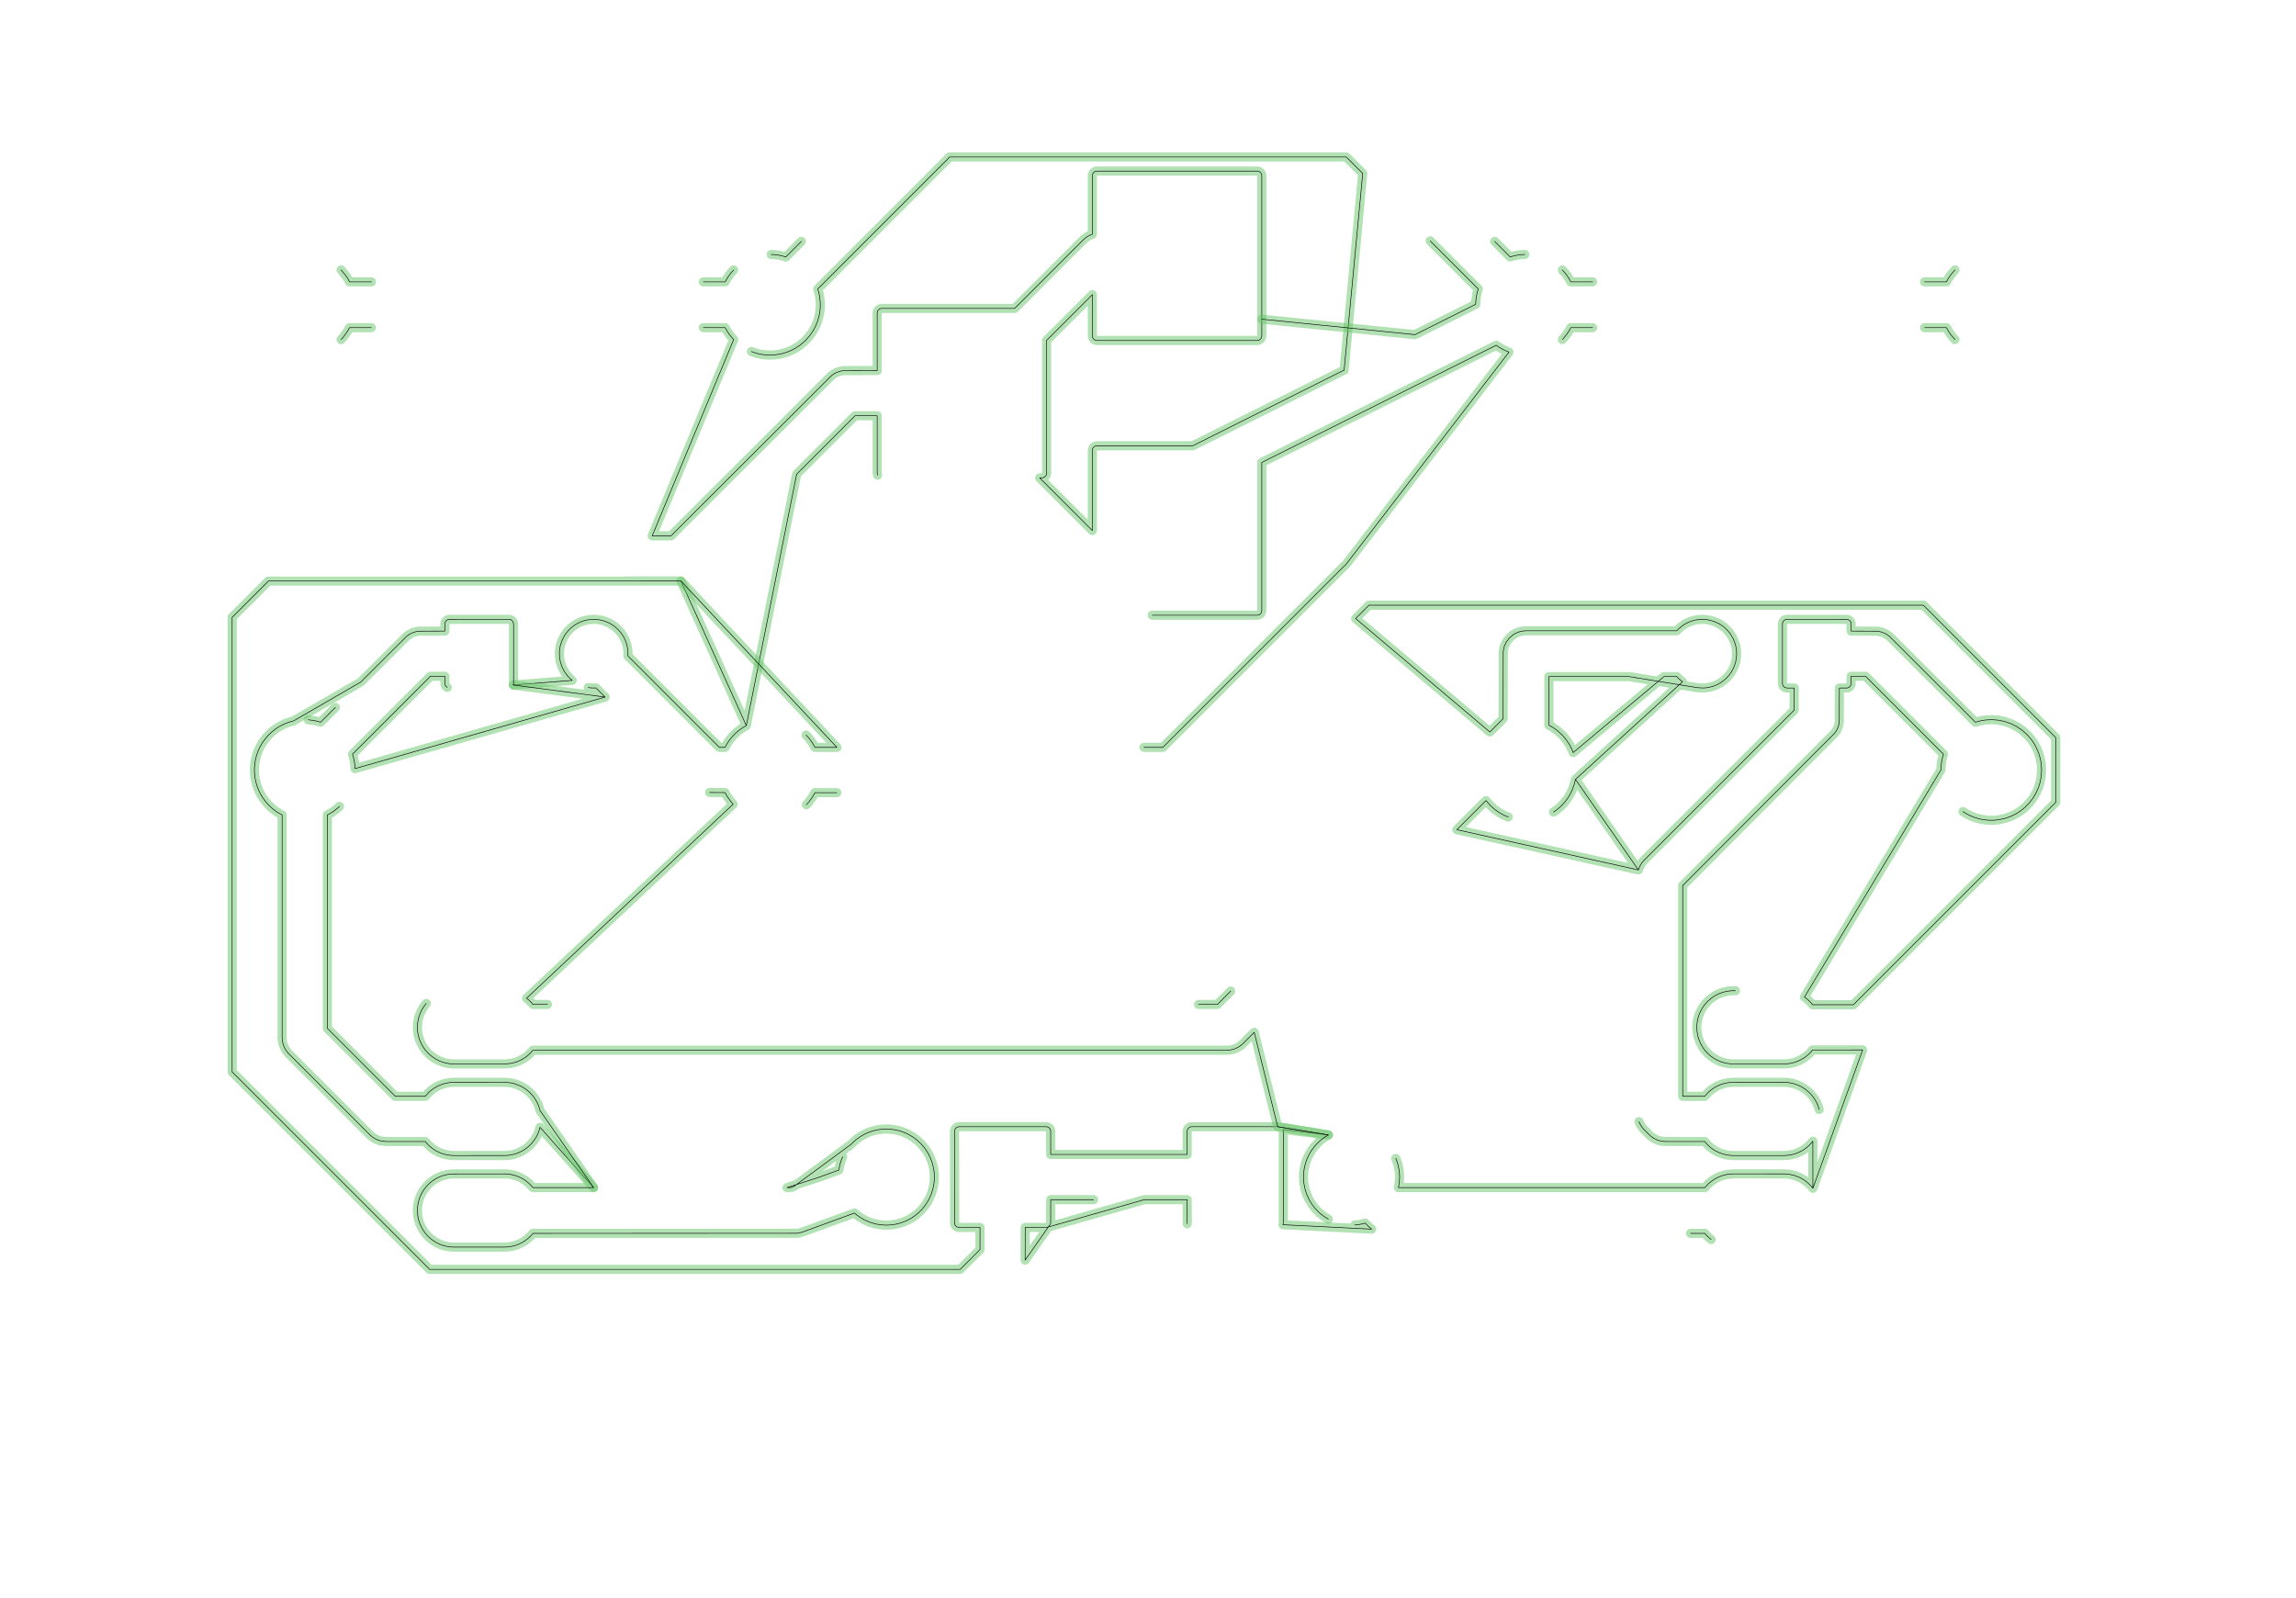 <?xml version="1.0" standalone="no"?>
<!DOCTYPE svg PUBLIC "-//W3C//DTD SVG 1.1//EN"
"http://www.w3.org/Graphics/SVG/1.1/DTD/svg11.dtd">
<!-- original:
<svg width="189.506" height="131.906" viewBox="0 0 3948.03 2748.03" version="1.1"
-->
<svg width="1895.06" height="1319.06" viewBox="0 0 3948.03 2748.03" version="1.1"
xmlns="http://www.w3.org/2000/svg"
xmlns:xlink="http://www.w3.org/1999/xlink">
<polyline points="586.494,583.88 590.492,579.448 597.088,570.406 601.078,563.39 638.574,563.39" style="stroke:rgb(103,198,105);stroke-width:15.748;fill:none;stroke-opacity:0.5;stroke-linecap:round;stroke-linejoin:round;;fill:none"/>
<polyline points="586.494,583.88 590.492,579.448 597.088,570.406 601.078,563.39 638.574,563.39" style="stroke:rgb(0,0,0);stroke-width:1px;fill:none;stroke-opacity:1;stroke-linecap:round;stroke-linejoin:round;;fill:none"/>
<polyline points="586.494,464.142 593.614,472.538 597.548,478.328 601.078,484.64 638.6,484.64" style="stroke:rgb(103,198,105);stroke-width:15.748;fill:none;stroke-opacity:0.5;stroke-linecap:round;stroke-linejoin:round;;fill:none"/>
<polyline points="586.494,464.142 593.614,472.538 597.548,478.328 601.078,484.64 638.6,484.64" style="stroke:rgb(0,0,0);stroke-width:1px;fill:none;stroke-opacity:1;stroke-linecap:round;stroke-linejoin:round;;fill:none"/>
<polyline points="1209.52,484.64 1247.01,484.64 1248.57,481.566 1252.79,474.818 1257.63,468.454 1261.48,464.252" style="stroke:rgb(103,198,105);stroke-width:15.748;fill:none;stroke-opacity:0.5;stroke-linecap:round;stroke-linejoin:round;;fill:none"/>
<polyline points="1209.52,484.64 1247.01,484.64 1248.57,481.566 1252.79,474.818 1257.63,468.454 1261.48,464.252" style="stroke:rgb(0,0,0);stroke-width:1px;fill:none;stroke-opacity:1;stroke-linecap:round;stroke-linejoin:round;;fill:none"/>
<polyline points="1326.17,437.54 1331.89,437.808 1339.81,438.904 1347.56,440.712 1351.15,441.904 1377.93,415.124" style="stroke:rgb(103,198,105);stroke-width:15.748;fill:none;stroke-opacity:0.5;stroke-linecap:round;stroke-linejoin:round;;fill:none"/>
<polyline points="1326.17,437.54 1331.89,437.808 1339.81,438.904 1347.56,440.712 1351.15,441.904 1377.93,415.124" style="stroke:rgb(0,0,0);stroke-width:1px;fill:none;stroke-opacity:1;stroke-linecap:round;stroke-linejoin:round;;fill:none"/>
<polyline points="1209.46,563.39 1246.95,563.39 1250.93,570.412 1254.44,575.526 1261.55,583.892 1121.47,921.438 1153.81,921.438 1430.16,645.494 1434.44,642.568 1439.92,639.886 1445.75,638.094 1450.55,637.334 1508.34,637.152 1508.34,538.216 1508.73,535.782 1509.4,534.278 1510.36,532.946 1512.28,531.396 1513.78,530.726 1516.22,530.34 1744.71,530.34 1863.31,411.76 1868.72,407.448 1872.93,405.016 1878.34,402.836 1878.34,302.016 1878.73,299.582 1879.4,298.078 1880.36,296.746 1882.28,295.196 1883.78,294.526 1886.22,294.14 2161.82,294.14 2164.25,294.526 2165.75,295.196 2167.66,296.746 2168.63,298.078 2169.3,299.582 2169.69,302.016 2169.69,577.616 2169.01,580.818 2168.19,582.244 2166.44,583.986 2164.25,585.104 2161.82,585.49 1886.22,585.49 1883.78,585.104 1881.59,583.986 1879.84,582.244 1878.73,580.048 1878.38,578.438 1878.34,506.666 1799.69,585.318 1799.69,813.816 1799.3,816.248 1798.63,817.752 1796.44,820.186 1793.45,821.516 1787.68,821.69 1878.34,912.358 1878.34,774.416 1878.73,771.982 1879.4,770.478 1880.95,768.564 1882.28,767.596 1883.78,766.926 1886.22,766.54 2050.92,766.54 2311.27,636.364 2343.23,298.202 2314.91,269.888 1633.12,269.888 1406.12,496.888 1407.46,500.974 1409.36,509.562 1410.49,520.016 1410.45,528.774 1409.76,535.938 1408.5,542.904 1406.21,551.192 1403.38,558.588 1400.23,565.062 1396.62,571.154 1392.04,577.558 1386.36,584.07 1381.16,589.044 1374.98,593.992 1367.75,598.722 1360.78,602.39 1354.25,605.13 1346.71,607.554 1339.69,609.15 1331.17,610.288 1324.13,610.584 1317.1,610.306 1310.75,609.56 1304.66,608.392 1297.9,606.552 1292.2,604.52" style="stroke:rgb(103,198,105);stroke-width:15.748;fill:none;stroke-opacity:0.5;stroke-linecap:round;stroke-linejoin:round;;fill:none"/>
<polyline points="1209.46,563.39 1246.95,563.39 1250.93,570.412 1254.44,575.526 1261.55,583.892 1121.47,921.438 1153.81,921.438 1430.16,645.494 1434.44,642.568 1439.92,639.886 1445.75,638.094 1450.55,637.334 1508.34,637.152 1508.34,538.216 1508.73,535.782 1509.4,534.278 1510.36,532.946 1512.28,531.396 1513.78,530.726 1516.22,530.34 1744.71,530.34 1863.31,411.76 1868.72,407.448 1872.93,405.016 1878.34,402.836 1878.34,302.016 1878.73,299.582 1879.4,298.078 1880.36,296.746 1882.28,295.196 1883.78,294.526 1886.22,294.14 2161.82,294.14 2164.25,294.526 2165.75,295.196 2167.66,296.746 2168.63,298.078 2169.3,299.582 2169.69,302.016 2169.69,577.616 2169.01,580.818 2168.19,582.244 2166.44,583.986 2164.25,585.104 2161.82,585.49 1886.22,585.49 1883.78,585.104 1881.59,583.986 1879.84,582.244 1878.73,580.048 1878.38,578.438 1878.34,506.666 1799.69,585.318 1799.69,813.816 1799.3,816.248 1798.63,817.752 1796.44,820.186 1793.45,821.516 1787.68,821.69 1878.34,912.358 1878.34,774.416 1878.73,771.982 1879.4,770.478 1880.95,768.564 1882.28,767.596 1883.78,766.926 1886.22,766.54 2050.92,766.54 2311.27,636.364 2343.23,298.202 2314.91,269.888 1633.12,269.888 1406.12,496.888 1407.46,500.974 1409.36,509.562 1410.49,520.016 1410.45,528.774 1409.76,535.938 1408.5,542.904 1406.21,551.192 1403.38,558.588 1400.23,565.062 1396.62,571.154 1392.04,577.558 1386.36,584.07 1381.16,589.044 1374.98,593.992 1367.75,598.722 1360.78,602.39 1354.25,605.13 1346.71,607.554 1339.69,609.15 1331.17,610.288 1324.13,610.584 1317.1,610.306 1310.75,609.56 1304.66,608.392 1297.9,606.552 1292.2,604.52" style="stroke:rgb(0,0,0);stroke-width:1px;fill:none;stroke-opacity:1;stroke-linecap:round;stroke-linejoin:round;;fill:none"/>
<polyline points="1509,816.972 1508.34,813.816 1508.34,714.89 1470.32,714.89 1369.89,815.32 1283.28,1247.64 1170.92,999.132 1283.28,1247.64 1277.42,1251.06 1270.94,1255.62 1265.45,1260.27 1260.43,1265.27 1255.45,1271.17 1251.3,1277.05 1246.72,1285.14 1236.97,1285.14 1079.68,1127.85 1079.91,1123.52 1079.5,1117.12 1077.92,1108.83 1075.64,1101.99 1072.43,1095.26 1067.91,1088.35 1062.43,1082.09 1056.13,1076.66 1051.48,1073.52 1046.55,1070.85 1039.81,1068.09 1034.42,1066.55 1028.11,1065.41 1022.52,1064.99 1016.91,1065.1 1009.63,1066.05 1003.35,1067.63 998.082,1069.54 993.012,1071.95 987.534,1075.28 982.398,1079.22 978.318,1083.07 974.132,1087.93 970.408,1093.37 966.244,1101.62 963.408,1110.48 961.938,1120.47 962.106,1129.71 963.418,1137.61 966.244,1146.41 970.73,1155.22 977.144,1163.69 983.81,1169.91 882.588,1177.88" style="stroke:rgb(103,198,105);stroke-width:15.748;fill:none;stroke-opacity:0.5;stroke-linecap:round;stroke-linejoin:round;;fill:none"/>
<polyline points="1509,816.972 1508.34,813.816 1508.34,714.89 1470.32,714.89 1369.89,815.32 1283.28,1247.64 1170.92,999.132 1283.28,1247.64 1277.42,1251.06 1270.94,1255.62 1265.45,1260.27 1260.43,1265.27 1255.45,1271.17 1251.3,1277.05 1246.72,1285.14 1236.97,1285.14 1079.68,1127.85 1079.91,1123.52 1079.5,1117.12 1077.92,1108.83 1075.64,1101.99 1072.43,1095.26 1067.91,1088.35 1062.43,1082.09 1056.13,1076.66 1051.48,1073.52 1046.55,1070.85 1039.81,1068.09 1034.42,1066.55 1028.11,1065.41 1022.52,1064.99 1016.91,1065.1 1009.63,1066.05 1003.35,1067.63 998.082,1069.54 993.012,1071.95 987.534,1075.28 982.398,1079.22 978.318,1083.07 974.132,1087.93 970.408,1093.37 966.244,1101.62 963.408,1110.48 961.938,1120.47 962.106,1129.71 963.418,1137.61 966.244,1146.41 970.73,1155.22 977.144,1163.69 983.81,1169.91 882.588,1177.88" style="stroke:rgb(0,0,0);stroke-width:1px;fill:none;stroke-opacity:1;stroke-linecap:round;stroke-linejoin:round;;fill:none"/>
<polyline points="769.078,1182.11 766.464,1179.82 765.132,1176.83 764.96,1162.89 740.118,1162.89 606.136,1296.87 607.208,1300.09 609.206,1308.66 610.26,1316.58 610.476,1321.63 1040.51,1198.63 1024.74,1182.86 1021.53,1183.05 1015.12,1182.78 1011.49,1182.22 1015.12,1182.78 1021.53,1183.05 1024.74,1182.86 1040.51,1198.63 882.588,1177.88 883.07,1175.2 883.07,1072.83 882.39,1069.63 881.048,1067.57 878.398,1065.64 875.196,1064.96 772.01,1065 769.632,1065.64 767.566,1066.98 766.014,1068.9 765.346,1070.4 764.96,1072.83 764.96,1085.17 720.092,1085.34 715.444,1086.11 709.718,1087.89 704.056,1090.68 698.942,1094.35 620.364,1172.8 504.632,1239.66 497.144,1241.73 489.7,1244.54 481.148,1248.81 474.39,1253.09 468.086,1257.94 461.144,1264.51 455.452,1271.17 450.91,1277.65 446.964,1284.56 443.37,1292.55 440.822,1300.09 438.824,1308.66 437.706,1317.34 437.46,1325.3 438.03,1334.03 439.316,1341.89 441.326,1349.63 444.322,1357.82 447.782,1365.03 451.868,1371.85 457.556,1379.49 462.394,1384.82 468.208,1390.19 475.81,1395.92 481.95,1399.67 485.14,1401.27 485.14,1784.44 485.578,1790.12 486.756,1795.53 489.68,1802.63 492.948,1807.77 496.528,1811.93 636.682,1952.07 641.166,1955.75 645.5,1958.41 650.244,1960.51 654.908,1961.89 663.59,1962.89 731.244,1962.89 733.206,1965.37 738.208,1970.49 743.734,1975 749.346,1978.63 754.932,1981.48 761.166,1983.89 767.59,1985.62 774.638,1986.7 780.712,1987.01 869.978,1986.94 875.586,1986.46 880.44,1985.62 885.888,1984.2 890.744,1982.48 895.842,1980.17 900.336,1977.66 904.968,1974.51 908.968,1971.27 912.668,1967.73 916.368,1963.53 919.702,1958.99 922.386,1954.6 924.686,1950.03 926.768,1944.83 928.63,1938.41 1020.7,2042.12" style="stroke:rgb(103,198,105);stroke-width:15.748;fill:none;stroke-opacity:0.5;stroke-linecap:round;stroke-linejoin:round;;fill:none"/>
<polyline points="769.078,1182.11 766.464,1179.82 765.132,1176.83 764.96,1162.89 740.118,1162.89 606.136,1296.87 607.208,1300.09 609.206,1308.66 610.26,1316.58 610.476,1321.63 1040.51,1198.63 1024.74,1182.86 1021.53,1183.05 1015.12,1182.78 1011.49,1182.22 1015.12,1182.78 1021.53,1183.05 1024.74,1182.86 1040.51,1198.63 882.588,1177.88 883.07,1175.2 883.07,1072.83 882.39,1069.63 881.048,1067.57 878.398,1065.64 875.196,1064.96 772.01,1065 769.632,1065.64 767.566,1066.98 766.014,1068.9 765.346,1070.4 764.96,1072.83 764.96,1085.17 720.092,1085.34 715.444,1086.11 709.718,1087.89 704.056,1090.68 698.942,1094.35 620.364,1172.8 504.632,1239.66 497.144,1241.73 489.7,1244.54 481.148,1248.81 474.39,1253.09 468.086,1257.94 461.144,1264.51 455.452,1271.17 450.91,1277.65 446.964,1284.56 443.37,1292.55 440.822,1300.09 438.824,1308.66 437.706,1317.34 437.46,1325.3 438.03,1334.03 439.316,1341.89 441.326,1349.63 444.322,1357.82 447.782,1365.03 451.868,1371.85 457.556,1379.49 462.394,1384.82 468.208,1390.19 475.81,1395.92 481.95,1399.67 485.14,1401.27 485.14,1784.44 485.578,1790.12 486.756,1795.53 489.68,1802.63 492.948,1807.77 496.528,1811.93 636.682,1952.07 641.166,1955.75 645.5,1958.41 650.244,1960.51 654.908,1961.89 663.59,1962.89 731.244,1962.89 733.206,1965.37 738.208,1970.49 743.734,1975 749.346,1978.63 754.932,1981.48 761.166,1983.89 767.59,1985.62 774.638,1986.7 780.712,1987.01 869.978,1986.94 875.586,1986.46 880.44,1985.62 885.888,1984.2 890.744,1982.48 895.842,1980.17 900.336,1977.66 904.968,1974.51 908.968,1971.27 912.668,1967.73 916.368,1963.53 919.702,1958.99 922.386,1954.6 924.686,1950.03 926.768,1944.83 928.63,1938.41 1020.7,2042.12" style="stroke:rgb(0,0,0);stroke-width:1px;fill:none;stroke-opacity:1;stroke-linecap:round;stroke-linejoin:round;;fill:none"/>
<polyline points="941.27,1727.16 916.374,1727.16 914.146,1724.41 909.726,1719.97 905.456,1716.51 1260.69,1382.77 1256.98,1378.77 1250.47,1369.66 1246.68,1362.86 1220.17,1362.73" style="stroke:rgb(103,198,105);stroke-width:15.748;fill:none;stroke-opacity:0.5;stroke-linecap:round;stroke-linejoin:round;;fill:none"/>
<polyline points="941.27,1727.16 916.374,1727.16 914.146,1724.41 909.726,1719.97 905.456,1716.51 1260.69,1382.77 1256.98,1378.77 1250.47,1369.66 1246.68,1362.86 1220.17,1362.73" style="stroke:rgb(0,0,0);stroke-width:1px;fill:none;stroke-opacity:1;stroke-linecap:round;stroke-linejoin:round;;fill:none"/>
<polyline points="1386.64,1383.72 1390.49,1379.45 1397.09,1370.41 1401.28,1363.02 1438.99,1363.01" style="stroke:rgb(103,198,105);stroke-width:15.748;fill:none;stroke-opacity:0.5;stroke-linecap:round;stroke-linejoin:round;;fill:none"/>
<polyline points="1386.64,1383.72 1390.49,1379.45 1397.09,1370.41 1401.28,1363.02 1438.99,1363.01" style="stroke:rgb(0,0,0);stroke-width:1px;fill:none;stroke-opacity:1;stroke-linecap:round;stroke-linejoin:round;;fill:none"/>
<polyline points="1386.12,1263.98 1391.05,1269.26 1397.56,1278.37 1401.34,1285.14 1439.12,1285.14 1170.92,999.132 461.54,999.188 399.188,1061.54 399.188,1843.16 738.77,2182.74 1651.05,2182.74 1685.14,2148.65 1685.14,2110.63 1648.39,2110.59 1646.01,2109.95 1643.94,2108.61 1642.39,2106.69 1641.51,2104.39 1641.34,1945.27 1642.02,1942.07 1643.36,1940.01 1646.01,1938.08 1649.21,1937.4 1798.82,1937.4 1801.25,1937.79 1803.45,1938.9 1804.67,1940.01 1806.01,1942.07 1806.65,1944.45 1806.69,1985.14 2041.34,1985.14 2041.38,1944.45 2042.02,1942.07 2043.36,1940.01 2046.01,1938.08 2048.39,1937.44 2197.05,1937.4 2284.21,1951.61 2206.02,1942.09 2206.69,1945.27 2206.69,2102.76 2206.02,2105.95 2358.67,2113.55 2354.22,2109.9 2347.48,2103.16 2342.63,2104.56 2333.97,2106.08 2329.65,2106.38" style="stroke:rgb(103,198,105);stroke-width:15.748;fill:none;stroke-opacity:0.5;stroke-linecap:round;stroke-linejoin:round;;fill:none"/>
<polyline points="1386.12,1263.98 1391.05,1269.26 1397.56,1278.37 1401.34,1285.14 1439.12,1285.14 1170.92,999.132 461.54,999.188 399.188,1061.54 399.188,1843.16 738.77,2182.74 1651.05,2182.74 1685.14,2148.65 1685.14,2110.63 1648.39,2110.59 1646.01,2109.95 1643.94,2108.61 1642.39,2106.69 1641.51,2104.39 1641.34,1945.27 1642.02,1942.07 1643.36,1940.01 1646.01,1938.08 1649.21,1937.4 1798.82,1937.4 1801.25,1937.79 1803.45,1938.9 1804.67,1940.01 1806.01,1942.07 1806.65,1944.45 1806.69,1985.14 2041.34,1985.14 2041.38,1944.45 2042.02,1942.07 2043.36,1940.01 2046.01,1938.08 2048.39,1937.44 2197.05,1937.4 2284.21,1951.61 2206.02,1942.09 2206.69,1945.27 2206.69,2102.76 2206.02,2105.95 2358.67,2113.55 2354.22,2109.9 2347.48,2103.16 2342.63,2104.56 2333.97,2106.08 2329.65,2106.38" style="stroke:rgb(0,0,0);stroke-width:1px;fill:none;stroke-opacity:1;stroke-linecap:round;stroke-linejoin:round;;fill:none"/>
<polyline points="2284.18,2096.44 2276.85,2091.9 2269.2,2085.89 2262.31,2079.03 2256.28,2071.4 2250.79,2062.37 2246.44,2052.59 2243.62,2043.28 2241.92,2033.66 2241.35,2023.19 2241.81,2015.25 2242.89,2008.12 2245.01,1999.67 2247.72,1992.18 2251.13,1984.99 2254.81,1978.8 2259.99,1971.73 2265.91,1965.21 2271.25,1960.38 2277.61,1955.6 2284.21,1951.61 2197.05,1937.4 2156.7,1775.14 2137.46,1794.37 2133.99,1797.44 2130.54,1799.88 2125.16,1802.7 2120.31,1804.42 2115.17,1805.49 2109.62,1805.91 916.406,1805.91 910.434,1812.45 905.758,1816.43 900.716,1819.94 895.356,1822.94 889.73,1825.4 884.63,1827.09 878.65,1828.49 867.994,1829.52 780.228,1829.51 772.54,1828.98 764.512,1827.39 756.784,1824.79 749.85,1821.43 742.99,1816.97 736.79,1811.67 731.608,1805.97 727.446,1800.14 724.026,1793.99 721.61,1788.31 719.852,1782.76 718.554,1776.73 717.812,1769.86 717.786,1763.72 718.256,1758.37 719.526,1751.58 721.024,1746.42 723.266,1740.7 726.442,1734.56 729.364,1730.05 732.98,1725.46" style="stroke:rgb(103,198,105);stroke-width:15.748;fill:none;stroke-opacity:0.5;stroke-linecap:round;stroke-linejoin:round;;fill:none"/>
<polyline points="2284.18,2096.44 2276.85,2091.9 2269.2,2085.89 2262.31,2079.03 2256.28,2071.4 2250.79,2062.37 2246.44,2052.59 2243.62,2043.28 2241.92,2033.66 2241.35,2023.19 2241.81,2015.25 2242.89,2008.12 2245.01,1999.67 2247.72,1992.18 2251.13,1984.99 2254.81,1978.8 2259.99,1971.73 2265.91,1965.21 2271.25,1960.38 2277.61,1955.6 2284.21,1951.61 2197.05,1937.4 2156.7,1775.14 2137.46,1794.37 2133.99,1797.44 2130.54,1799.88 2125.16,1802.7 2120.31,1804.42 2115.17,1805.49 2109.62,1805.91 916.406,1805.91 910.434,1812.45 905.758,1816.43 900.716,1819.94 895.356,1822.94 889.73,1825.4 884.63,1827.09 878.65,1828.49 867.994,1829.52 780.228,1829.51 772.54,1828.98 764.512,1827.39 756.784,1824.79 749.85,1821.43 742.99,1816.97 736.79,1811.67 731.608,1805.97 727.446,1800.14 724.026,1793.99 721.61,1788.31 719.852,1782.76 718.554,1776.73 717.812,1769.86 717.786,1763.72 718.256,1758.37 719.526,1751.58 721.024,1746.42 723.266,1740.7 726.442,1734.56 729.364,1730.05 732.98,1725.46" style="stroke:rgb(0,0,0);stroke-width:1px;fill:none;stroke-opacity:1;stroke-linecap:round;stroke-linejoin:round;;fill:none"/>
<polyline points="576.648,1216.45 551.154,1241.91 547.518,1240.7 539.73,1238.89 529.946,1237.66" style="stroke:rgb(103,198,105);stroke-width:15.748;fill:none;stroke-opacity:0.5;stroke-linecap:round;stroke-linejoin:round;;fill:none"/>
<polyline points="576.648,1216.45 551.154,1241.91 547.518,1240.7 539.73,1238.89 529.946,1237.66" style="stroke:rgb(0,0,0);stroke-width:1px;fill:none;stroke-opacity:1;stroke-linecap:round;stroke-linejoin:round;;fill:none"/>
<polyline points="583.644,1386.69 579.238,1390.68 572.85,1395.49 566.08,1399.67 562.89,1401.27 562.89,1768.34 679.692,1885.14 731.234,1885.14 737.62,1878.08 742.706,1873.79 748.216,1870.06 754.088,1866.94 760.256,1864.45 766.652,1862.62 773.27,1861.48 780.486,1861.02 870.008,1861.1 878.9,1862.12 885.308,1863.65 894.696,1867.29 899.79,1870.04 904.09,1872.88 908.51,1876.36 912.108,1879.73 915.578,1883.53 918.98,1887.98 922.086,1892.9 924.634,1897.89 926.566,1902.63 928.59,1909.61 1020.7,2042.12 916.374,2042.12 914.146,2039.38 909.036,2034.31 903.014,2029.6 896.892,2025.89 890.386,2022.89 883.582,2020.65 876.536,2019.19 869.848,2018.57 776.894,2018.63 769.222,2019.57 760.864,2021.72 753.742,2024.58 747.098,2028.23 742.07,2031.75 737.97,2035.23 733.162,2040.19 729.364,2045.01 726.442,2049.52 723.266,2055.66 721.024,2061.38 719.526,2066.54 718.36,2072.57 717.758,2079.45 717.812,2084.82 718.434,2090.93 719.852,2097.72 721.61,2103.27 724.026,2108.95 727.392,2115.02 731.224,2120.46 735.034,2124.86 739.498,2129.13 744.726,2133.19 750.378,2136.69 756.664,2139.71 762.142,2141.68 768.122,2143.21 774.924,2144.21 780.26,2144.49 867.994,2144.48 875.268,2143.97 882.342,2142.66 889.638,2140.39 896.212,2137.46 902.38,2133.82 908.458,2129.18 913.952,2123.83 916.366,2120.87 1370.32,2120.69 1374.83,2119.97 1380.03,2118.48 1469.34,2085.89 1472.56,2088.71 1479.05,2093.38 1486.72,2097.79 1495.61,2101.65 1504.96,2104.45 1514.54,2106.14 1524.21,2106.68 1533,2106.19 1540.12,2105.1 1547.04,2103.41 1554.53,2100.85 1561.67,2097.61 1568.54,2093.67 1574.36,2089.58 1579.88,2084.95 1585.4,2079.39 1590.42,2073.26 1594.4,2067.37 1598.25,2060.4 1601.4,2053.09 1603.83,2045.55 1605.38,2038.64 1606.27,2032.3 1606.68,2023.64 1606.26,2015.69 1605.23,2008.56 1603.36,2000.82 1600.76,1993.29 1597.1,1985.38 1593.46,1979.17 1588.83,1972.69 1583,1966.1 1577.12,1960.66 1570.12,1955.4 1562.56,1950.88 1556.05,1947.81 1548.57,1945.08 1540.08,1942.92 1531.37,1941.67 1524.17,1941.35 1517.06,1941.64 1508.46,1942.82 1500.73,1944.69 1493.91,1947.02 1487.4,1949.9 1480.47,1953.74 1473.35,1958.69 1468.44,1962.81 1463.74,1967.46 1365.4,2039.99 1359.57,2042.12 1353.37,2042.12 1408.6,2024.22 1442.3,2011.93 1444.51,2001.36 1446.78,1994.53 1449.07,1989.21" style="stroke:rgb(103,198,105);stroke-width:15.748;fill:none;stroke-opacity:0.5;stroke-linecap:round;stroke-linejoin:round;;fill:none"/>
<polyline points="583.644,1386.69 579.238,1390.68 572.85,1395.49 566.08,1399.67 562.89,1401.27 562.89,1768.34 679.692,1885.14 731.234,1885.14 737.62,1878.08 742.706,1873.79 748.216,1870.06 754.088,1866.94 760.256,1864.45 766.652,1862.62 773.27,1861.48 780.486,1861.02 870.008,1861.1 878.9,1862.12 885.308,1863.65 894.696,1867.29 899.79,1870.04 904.09,1872.88 908.51,1876.36 912.108,1879.73 915.578,1883.53 918.98,1887.98 922.086,1892.9 924.634,1897.89 926.566,1902.63 928.59,1909.61 1020.7,2042.12 916.374,2042.12 914.146,2039.38 909.036,2034.31 903.014,2029.6 896.892,2025.89 890.386,2022.89 883.582,2020.65 876.536,2019.19 869.848,2018.57 776.894,2018.63 769.222,2019.57 760.864,2021.72 753.742,2024.58 747.098,2028.23 742.07,2031.75 737.97,2035.23 733.162,2040.19 729.364,2045.01 726.442,2049.52 723.266,2055.66 721.024,2061.38 719.526,2066.54 718.36,2072.57 717.758,2079.45 717.812,2084.82 718.434,2090.93 719.852,2097.72 721.61,2103.27 724.026,2108.95 727.392,2115.02 731.224,2120.46 735.034,2124.86 739.498,2129.13 744.726,2133.19 750.378,2136.69 756.664,2139.71 762.142,2141.68 768.122,2143.21 774.924,2144.21 780.26,2144.49 867.994,2144.48 875.268,2143.97 882.342,2142.66 889.638,2140.39 896.212,2137.46 902.38,2133.82 908.458,2129.18 913.952,2123.83 916.366,2120.87 1370.32,2120.69 1374.83,2119.97 1380.03,2118.48 1469.34,2085.89 1472.56,2088.71 1479.05,2093.38 1486.72,2097.79 1495.61,2101.65 1504.96,2104.45 1514.54,2106.14 1524.21,2106.68 1533,2106.19 1540.12,2105.1 1547.04,2103.41 1554.53,2100.85 1561.67,2097.61 1568.54,2093.67 1574.36,2089.58 1579.88,2084.95 1585.4,2079.39 1590.42,2073.26 1594.4,2067.37 1598.25,2060.4 1601.4,2053.09 1603.83,2045.55 1605.38,2038.64 1606.27,2032.3 1606.68,2023.64 1606.26,2015.69 1605.23,2008.56 1603.36,2000.82 1600.76,1993.29 1597.1,1985.38 1593.46,1979.17 1588.83,1972.69 1583,1966.1 1577.12,1960.66 1570.12,1955.4 1562.56,1950.88 1556.05,1947.81 1548.57,1945.08 1540.08,1942.92 1531.37,1941.67 1524.17,1941.35 1517.06,1941.64 1508.46,1942.82 1500.73,1944.69 1493.91,1947.02 1487.4,1949.9 1480.47,1953.74 1473.35,1958.69 1468.44,1962.81 1463.74,1967.46 1365.4,2039.99 1359.57,2042.12 1353.37,2042.12 1408.6,2024.22 1442.3,2011.93 1444.51,2001.36 1446.78,1994.53 1449.07,1989.21" style="stroke:rgb(0,0,0);stroke-width:1px;fill:none;stroke-opacity:1;stroke-linecap:round;stroke-linejoin:round;;fill:none"/>
<polyline points="1880.37,2062.89 1806.69,2062.89 1806.65,2103.58 1806.53,2104.31 1802.67,2109.82 1798.82,2110.63 1762.89,2110.63 1762.73,2166.84 1802.67,2109.82 1967.65,2062.89 2041.34,2062.89 2041.5,2104.32" style="stroke:rgb(103,198,105);stroke-width:15.748;fill:none;stroke-opacity:0.5;stroke-linecap:round;stroke-linejoin:round;;fill:none"/>
<polyline points="1880.37,2062.89 1806.69,2062.89 1806.65,2103.58 1806.53,2104.31 1802.67,2109.82 1798.82,2110.63 1762.89,2110.63 1762.73,2166.84 1802.67,2109.82 1967.65,2062.89 2041.34,2062.89 2041.5,2104.32" style="stroke:rgb(0,0,0);stroke-width:1px;fill:none;stroke-opacity:1;stroke-linecap:round;stroke-linejoin:round;;fill:none"/>
<polyline points="2400.07,1991.88 2401.43,1995.02 2404.07,2003.42 2406.06,2013.89 2406.68,2023.59 2406.25,2032.39 2404.66,2042.12 2931.63,2042.12 2937.6,2035.58 2942.27,2031.6 2947.31,2028.09 2952.67,2025.09 2958.3,2022.63 2963.4,2020.94 2969.38,2019.54 2980.04,2018.51 3069.12,2018.53 3077.48,2019.34 3085.95,2021.34 3095.04,2024.95 3102.56,2029.3 3108.6,2033.93 3114.76,2040.07 3117.3,2043.37 3117.23,1962.36 3112.42,1967.98 3108.32,1971.83 3103.88,1975.3 3099.16,1978.36 3093.54,1981.29 3088.32,1983.4 3082.81,1985.06 3076.22,1986.36 3067.99,1987 2980.26,1987.01 2974.73,1986.72 2969.1,1985.92 2962.66,1984.36 2956.87,1982.31 2951.31,1979.72 2946.02,1976.59 2941.07,1972.96 2936.49,1968.87 2931.22,1962.89 2862.78,1962.88 2856.9,1962.29 2851.48,1960.95 2844.19,1957.71 2837.92,1953.18 2825.98,1941.3 2822.22,1936.51 2819.26,1931.18 2818.31,1928.72 2819.79,1932.29 2822.92,1937.52 2826.56,1941.95 2837.92,1953.18 2844.19,1957.71 2851.48,1960.95 2856.9,1962.29 2862.78,1962.88 2931.22,1962.89 2936.49,1968.87 2941.07,1972.96 2946.02,1976.59 2951.31,1979.72 2956.87,1982.31 2962.66,1984.36 2969.1,1985.92 2974.73,1986.72 2980.26,1987.01 3067.99,1987 3076.22,1986.36 3082.81,1985.06 3088.32,1983.4 3093.54,1981.29 3099.16,1978.36 3103.88,1975.3 3108.32,1971.83 3112.42,1967.98 3117.23,1962.36 3117.3,2043.37 3202.86,1805.37 3116.78,1805.41 3114.66,1808.08 3109.61,1813.21 3103.64,1817.99 3097.54,1821.79 3091.48,1824.7 3084.69,1827.07 3077.7,1828.65 3070.58,1829.43 2977.12,1829.41 2968.53,1828.33 2961.11,1826.39 2953.97,1823.56 2947.31,1819.94 2942.27,1816.43 2937.6,1812.45 2933.84,1808.61 2929.96,1803.84 2926.57,1798.73 2923.69,1793.3 2920.94,1786.41 2919.29,1780.5 2918.22,1774.45 2917.75,1768.33 2917.87,1762.19 2918.6,1756.09 2919.71,1750.83 2921.53,1744.97 2923.91,1739.31 2927.31,1733.14 2931.45,1727.3 2936.61,1721.57 2943.58,1715.66 2950.04,1711.52 2956.08,1708.57 2963.77,1705.88 2972.29,1704.12 2979.43,1703.57 2984.13,1703.55" style="stroke:rgb(103,198,105);stroke-width:15.748;fill:none;stroke-opacity:0.5;stroke-linecap:round;stroke-linejoin:round;;fill:none"/>
<polyline points="2400.07,1991.88 2401.43,1995.02 2404.07,2003.42 2406.06,2013.89 2406.68,2023.59 2406.25,2032.39 2404.66,2042.12 2931.63,2042.12 2937.6,2035.58 2942.27,2031.6 2947.31,2028.09 2952.67,2025.09 2958.3,2022.63 2963.4,2020.94 2969.38,2019.54 2980.04,2018.51 3069.12,2018.53 3077.48,2019.34 3085.95,2021.34 3095.04,2024.95 3102.56,2029.3 3108.6,2033.93 3114.76,2040.07 3117.3,2043.37 3117.23,1962.36 3112.42,1967.98 3108.32,1971.83 3103.88,1975.3 3099.16,1978.36 3093.54,1981.29 3088.32,1983.4 3082.81,1985.06 3076.22,1986.36 3067.99,1987 2980.26,1987.01 2974.73,1986.72 2969.1,1985.92 2962.66,1984.36 2956.87,1982.31 2951.31,1979.72 2946.02,1976.59 2941.07,1972.96 2936.49,1968.87 2931.22,1962.89 2862.78,1962.88 2856.9,1962.29 2851.48,1960.95 2844.19,1957.71 2837.92,1953.18 2825.98,1941.3 2822.22,1936.51 2819.26,1931.18 2818.31,1928.72 2819.79,1932.29 2822.92,1937.52 2826.56,1941.95 2837.92,1953.18 2844.19,1957.71 2851.48,1960.95 2856.9,1962.29 2862.78,1962.88 2931.22,1962.89 2936.49,1968.87 2941.07,1972.96 2946.02,1976.59 2951.31,1979.72 2956.87,1982.31 2962.66,1984.36 2969.1,1985.92 2974.73,1986.72 2980.26,1987.01 3067.99,1987 3076.22,1986.36 3082.81,1985.06 3088.32,1983.4 3093.54,1981.29 3099.16,1978.36 3103.88,1975.3 3108.32,1971.83 3112.42,1967.98 3117.23,1962.36 3117.3,2043.37 3202.86,1805.37 3116.78,1805.41 3114.66,1808.08 3109.61,1813.21 3103.64,1817.99 3097.54,1821.79 3091.48,1824.7 3084.69,1827.07 3077.7,1828.65 3070.58,1829.43 2977.12,1829.41 2968.53,1828.33 2961.11,1826.39 2953.97,1823.56 2947.31,1819.94 2942.27,1816.43 2937.6,1812.45 2933.84,1808.61 2929.96,1803.84 2926.57,1798.73 2923.69,1793.3 2920.94,1786.41 2919.29,1780.5 2918.22,1774.45 2917.75,1768.33 2917.87,1762.19 2918.6,1756.09 2919.71,1750.83 2921.53,1744.97 2923.91,1739.31 2927.31,1733.14 2931.45,1727.3 2936.61,1721.57 2943.58,1715.66 2950.04,1711.52 2956.08,1708.57 2963.77,1705.88 2972.29,1704.12 2979.43,1703.57 2984.13,1703.55" style="stroke:rgb(0,0,0);stroke-width:1px;fill:none;stroke-opacity:1;stroke-linecap:round;stroke-linejoin:round;;fill:none"/>
<polyline points="3375.38,1395.57 3381.04,1399.16 3388.16,1402.81 3397.22,1406.32 3406.5,1408.78 3417.86,1410.36 3427.57,1410.5 3437.13,1409.58 3447.52,1407.32 3456.59,1404.21 3465.38,1400.06 3473.61,1394.97 3481.84,1388.43 3489.3,1380.85 3495.73,1372.48 3500.66,1364.25 3505.01,1354.55 3507.89,1345.39 3509.76,1335.86 3510.57,1324.38 3509.99,1314 3508.13,1303.57 3504.71,1292.7 3499.37,1281.43 3493.73,1272.7 3486.94,1264.57 3477.77,1256.17 3468.36,1249.68 3458.18,1244.48 3447.4,1240.68 3436.21,1238.32 3424.82,1237.46 3413.4,1238.11 3403.18,1240 3396.93,1241.96 3249.09,1094.35 3243.97,1090.68 3239.36,1088.31 3233.69,1086.38 3227.94,1085.34 3183.07,1085.17 3183.07,1072.83 3182.68,1070.4 3182.02,1068.9 3180.46,1066.98 3178.4,1065.64 3176.02,1065 3072.83,1064.96 3069.63,1065.64 3067.57,1066.98 3066.01,1068.9 3065,1072.01 3065,1176.02 3065.64,1178.4 3066.98,1180.46 3068.9,1182.02 3070.4,1182.68 3072.83,1183.07 3085.14,1183.07 3085.14,1221.09 2826.53,1479.71 2822.92,1484.11 2819.79,1489.34 2817.26,1495.86 2505.09,1426.75 2555.25,1376.59 2562.37,1384.78 2570.19,1391.81 2578.13,1397.41 2586.53,1402.04 2593.39,1404.85 2586.53,1402.04 2578.13,1397.41 2570.19,1391.81 2562.37,1384.78 2555.25,1376.59 2505.09,1426.75 2817.26,1495.86 2709.06,1340.18 2706.98,1348.71 2704.03,1357.04 2700.27,1364.99 2695.69,1372.55 2689.82,1380.25 2683.2,1387.18 2675.75,1393.42 2671.16,1396.45 2675.75,1393.42 2683.2,1387.18 2689.82,1380.25 2695.69,1372.55 2700.27,1364.99 2704.03,1357.04 2706.98,1348.71 2709.06,1340.18 2893.22,1172.22 2890.85,1170.57 2886.01,1166.35 2883.29,1163.39 2861.3,1163.39 2705.12,1294.06 2704.01,1290.95 2699.37,1281.43 2693.73,1272.7 2686.94,1264.57 2677.77,1256.17 2669.25,1250.22 2663.39,1247.1 2663.39,1163.39 2800.96,1163.39 2919.52,1182.56 2928.81,1183.03 2935.2,1182.51 2940.78,1181.47 2946.93,1179.65 2952.9,1177.16 2958.56,1174.02 2963.85,1170.28 2968.65,1166.03 2973,1161.24 2976.8,1156 2980,1150.37 2982.57,1144.43 2984.47,1138.24 2985.68,1131.89 2986.19,1125.43 2986,1119.02 2985.26,1113.46 2983.69,1106.99 2980.34,1098.38 2975.69,1090.4 2970.69,1084.14 2963.94,1077.83 2956.28,1072.66 2946.75,1068.32 2937.82,1065.95 2928.81,1064.99 2922.28,1065.18 2915.02,1066.23 2908.71,1067.93 2902.74,1070.26 2896.95,1073.29 2890.9,1077.43 2885.36,1082.33 2883.25,1084.64 2623.2,1084.65 2616.36,1085.41 2610.51,1087.05 2606.06,1089 2601.62,1091.64 2595.12,1097.27 2590.26,1103.75 2587.13,1110.33 2585.8,1114.58 2584.81,1120.77 2584.65,1235.83 2561.82,1258.65 2331.02,1063.58 2353.89,1040.71 3307.29,1040.71 3534.84,1268.26 3534.84,1379.77 3186.95,1727.66 3116.78,1727.66 3114.85,1725.2 3110.22,1720.42 3105.78,1716.66 3102.79,1714.57 3337.45,1323.96 3337.78,1316.46 3338.98,1307.79 3340.83,1300.05 3341.89,1296.87 3207.91,1162.89 3183.07,1162.89 3183.03,1176.02 3182.02,1179.13 3180.46,1181.05 3178.4,1182.39 3176.02,1183.03 3162.88,1183.07 3162.7,1240.86 3161.94,1245.66 3160.48,1250.64 3157.97,1256.08 3155.46,1259.99 2893.46,1522.72 2893.46,1885.14 2931.21,1885.14 2937.25,1878.43 2942.3,1874.1 2947.78,1870.33 2953.62,1867.15 2959.77,1864.61 2965.35,1862.93 2971.87,1861.66 2980.49,1861.02 3069.12,1861.05 3074.63,1861.46 3080.88,1862.51 3086.29,1863.95 3091.13,1865.7 3096.24,1868.06 3100.53,1870.49 3105.17,1873.67 3109.52,1877.25 3114,1881.73 3117.59,1886.06 3120.78,1890.7 3123.54,1895.61 3125.59,1900.09 3128.15,1907.83" style="stroke:rgb(103,198,105);stroke-width:15.748;fill:none;stroke-opacity:0.5;stroke-linecap:round;stroke-linejoin:round;;fill:none"/>
<polyline points="3375.38,1395.57 3381.04,1399.16 3388.16,1402.81 3397.22,1406.32 3406.5,1408.78 3417.86,1410.36 3427.57,1410.5 3437.13,1409.58 3447.52,1407.32 3456.59,1404.21 3465.38,1400.06 3473.61,1394.97 3481.84,1388.43 3489.3,1380.85 3495.73,1372.48 3500.66,1364.25 3505.01,1354.55 3507.89,1345.39 3509.76,1335.86 3510.57,1324.38 3509.99,1314 3508.13,1303.57 3504.71,1292.7 3499.37,1281.43 3493.73,1272.7 3486.94,1264.57 3477.77,1256.17 3468.36,1249.68 3458.18,1244.48 3447.4,1240.68 3436.21,1238.32 3424.82,1237.46 3413.4,1238.11 3403.18,1240 3396.93,1241.96 3249.09,1094.35 3243.97,1090.68 3239.36,1088.31 3233.69,1086.38 3227.94,1085.34 3183.07,1085.17 3183.07,1072.83 3182.68,1070.4 3182.02,1068.9 3180.46,1066.98 3178.4,1065.64 3176.02,1065 3072.83,1064.96 3069.63,1065.64 3067.57,1066.98 3066.01,1068.9 3065,1072.01 3065,1176.02 3065.64,1178.4 3066.98,1180.46 3068.9,1182.02 3070.4,1182.68 3072.83,1183.07 3085.14,1183.07 3085.14,1221.09 2826.53,1479.71 2822.92,1484.11 2819.79,1489.34 2817.26,1495.86 2505.09,1426.75 2555.25,1376.59 2562.37,1384.78 2570.19,1391.81 2578.13,1397.41 2586.53,1402.04 2593.39,1404.85 2586.53,1402.04 2578.13,1397.41 2570.19,1391.81 2562.37,1384.78 2555.25,1376.59 2505.09,1426.75 2817.26,1495.86 2709.06,1340.18 2706.98,1348.71 2704.03,1357.04 2700.27,1364.99 2695.69,1372.55 2689.82,1380.25 2683.2,1387.18 2675.75,1393.42 2671.16,1396.45 2675.75,1393.42 2683.2,1387.18 2689.82,1380.25 2695.69,1372.55 2700.27,1364.99 2704.03,1357.04 2706.98,1348.71 2709.06,1340.18 2893.22,1172.22 2890.85,1170.57 2886.01,1166.35 2883.29,1163.39 2861.3,1163.39 2705.12,1294.06 2704.01,1290.95 2699.37,1281.43 2693.73,1272.7 2686.94,1264.57 2677.77,1256.17 2669.25,1250.22 2663.39,1247.1 2663.39,1163.39 2800.96,1163.39 2919.52,1182.56 2928.81,1183.03 2935.2,1182.51 2940.78,1181.47 2946.93,1179.65 2952.9,1177.16 2958.56,1174.02 2963.85,1170.28 2968.65,1166.03 2973,1161.24 2976.8,1156 2980,1150.37 2982.57,1144.43 2984.47,1138.24 2985.68,1131.89 2986.19,1125.43 2986,1119.02 2985.26,1113.46 2983.69,1106.99 2980.34,1098.38 2975.69,1090.4 2970.69,1084.14 2963.94,1077.83 2956.28,1072.66 2946.75,1068.32 2937.82,1065.95 2928.81,1064.99 2922.28,1065.18 2915.02,1066.23 2908.71,1067.93 2902.74,1070.26 2896.95,1073.29 2890.9,1077.43 2885.36,1082.33 2883.25,1084.64 2623.2,1084.65 2616.36,1085.41 2610.51,1087.05 2606.06,1089 2601.62,1091.64 2595.12,1097.27 2590.26,1103.75 2587.13,1110.33 2585.8,1114.58 2584.81,1120.77 2584.65,1235.83 2561.82,1258.65 2331.02,1063.58 2353.89,1040.71 3307.29,1040.71 3534.84,1268.26 3534.84,1379.77 3186.95,1727.66 3116.78,1727.66 3114.85,1725.2 3110.22,1720.42 3105.78,1716.66 3102.79,1714.57 3337.45,1323.96 3337.78,1316.46 3338.98,1307.79 3340.83,1300.05 3341.89,1296.87 3207.91,1162.89 3183.07,1162.89 3183.03,1176.02 3182.02,1179.13 3180.46,1181.05 3178.4,1182.39 3176.02,1183.03 3162.88,1183.07 3162.7,1240.86 3161.94,1245.66 3160.48,1250.64 3157.97,1256.08 3155.46,1259.99 2893.46,1522.72 2893.46,1885.14 2931.21,1885.14 2937.25,1878.43 2942.3,1874.1 2947.78,1870.33 2953.62,1867.15 2959.77,1864.61 2965.35,1862.93 2971.87,1861.66 2980.49,1861.02 3069.12,1861.05 3074.63,1861.46 3080.88,1862.51 3086.29,1863.95 3091.13,1865.7 3096.24,1868.06 3100.53,1870.49 3105.17,1873.67 3109.52,1877.25 3114,1881.73 3117.59,1886.06 3120.78,1890.7 3123.54,1895.61 3125.59,1900.09 3128.15,1907.83" style="stroke:rgb(0,0,0);stroke-width:1px;fill:none;stroke-opacity:1;stroke-linecap:round;stroke-linejoin:round;;fill:none"/>
<polyline points="2942.45,2131.41 2938.66,2128.38 2933.91,2123.64 2931.66,2120.87 2906.86,2120.87" style="stroke:rgb(103,198,105);stroke-width:15.748;fill:none;stroke-opacity:0.5;stroke-linecap:round;stroke-linejoin:round;;fill:none"/>
<polyline points="2942.45,2131.41 2938.66,2128.38 2933.91,2123.64 2931.66,2120.87 2906.86,2120.87" style="stroke:rgb(0,0,0);stroke-width:1px;fill:none;stroke-opacity:1;stroke-linecap:round;stroke-linejoin:round;;fill:none"/>
<polyline points="2116.21,1704.26 2093.31,1727.16 2060.94,1727.16" style="stroke:rgb(103,198,105);stroke-width:15.748;fill:none;stroke-opacity:0.5;stroke-linecap:round;stroke-linejoin:round;;fill:none"/>
<polyline points="2116.21,1704.26 2093.31,1727.16 2060.94,1727.16" style="stroke:rgb(0,0,0);stroke-width:1px;fill:none;stroke-opacity:1;stroke-linecap:round;stroke-linejoin:round;;fill:none"/>
<polyline points="1967.13,1285.14 1999.51,1285.14 2310.3,974.346 2314.1,971.036 2594.69,605.458 2584.99,601.282 2577.35,596.922 2572.81,593.642 2169.69,795.2 2169.69,1050.02 2169.01,1053.22 2168.19,1054.64 2166.44,1056.39 2164.25,1057.5 2161.82,1057.89 1981.34,1057.89" style="stroke:rgb(103,198,105);stroke-width:15.748;fill:none;stroke-opacity:0.5;stroke-linecap:round;stroke-linejoin:round;;fill:none"/>
<polyline points="1967.13,1285.14 1999.51,1285.14 2310.3,974.346 2314.1,971.036 2594.69,605.458 2584.99,601.282 2577.35,596.922 2572.81,593.642 2169.69,795.2 2169.69,1050.02 2169.01,1053.22 2168.19,1054.64 2166.44,1056.39 2164.25,1057.5 2161.82,1057.89 1981.34,1057.89" style="stroke:rgb(0,0,0);stroke-width:1px;fill:none;stroke-opacity:1;stroke-linecap:round;stroke-linejoin:round;;fill:none"/>
<polyline points="2169.69,548.864 2433.11,575.446 2537.54,523.228 2537.59,519.178 2538.67,509.562 2540.57,500.974 2541.91,496.89 2459.27,414.248" style="stroke:rgb(103,198,105);stroke-width:15.748;fill:none;stroke-opacity:0.5;stroke-linecap:round;stroke-linejoin:round;;fill:none"/>
<polyline points="2169.69,548.864 2433.11,575.446 2537.54,523.228 2537.59,519.178 2538.67,509.562 2540.57,500.974 2541.91,496.89 2459.27,414.248" style="stroke:rgb(0,0,0);stroke-width:1px;fill:none;stroke-opacity:1;stroke-linecap:round;stroke-linejoin:round;;fill:none"/>
<polyline points="2570.11,415.134 2596.88,441.904 2600.47,440.712 2608.22,438.904 2616.14,437.808 2621.86,437.54" style="stroke:rgb(103,198,105);stroke-width:15.748;fill:none;stroke-opacity:0.5;stroke-linecap:round;stroke-linejoin:round;;fill:none"/>
<polyline points="2570.11,415.134 2596.88,441.904 2600.47,440.712 2608.22,438.904 2616.14,437.808 2621.86,437.54" style="stroke:rgb(0,0,0);stroke-width:1px;fill:none;stroke-opacity:1;stroke-linecap:round;stroke-linejoin:round;;fill:none"/>
<polyline points="2686.56,464.258 2690.4,468.454 2695.24,474.818 2699.46,481.566 2701.02,484.64 2738.5,484.64" style="stroke:rgb(103,198,105);stroke-width:15.748;fill:none;stroke-opacity:0.5;stroke-linecap:round;stroke-linejoin:round;;fill:none"/>
<polyline points="2686.56,464.258 2690.4,468.454 2695.24,474.818 2699.46,481.566 2701.02,484.64 2738.5,484.64" style="stroke:rgb(0,0,0);stroke-width:1px;fill:none;stroke-opacity:1;stroke-linecap:round;stroke-linejoin:round;;fill:none"/>
<polyline points="2686.64,583.772 2693.68,575.392 2698.54,568.056 2700.97,563.39 2738.57,563.39" style="stroke:rgb(103,198,105);stroke-width:15.748;fill:none;stroke-opacity:0.5;stroke-linecap:round;stroke-linejoin:round;;fill:none"/>
<polyline points="2686.64,583.772 2693.68,575.392 2698.54,568.056 2700.97,563.39 2738.57,563.39" style="stroke:rgb(0,0,0);stroke-width:1px;fill:none;stroke-opacity:1;stroke-linecap:round;stroke-linejoin:round;;fill:none"/>
<polyline points="3309.43,484.64 3346.95,484.64 3350.48,478.328 3354.42,472.538 3361.54,464.138" style="stroke:rgb(103,198,105);stroke-width:15.748;fill:none;stroke-opacity:0.5;stroke-linecap:round;stroke-linejoin:round;;fill:none"/>
<polyline points="3309.43,484.64 3346.95,484.64 3350.48,478.328 3354.42,472.538 3361.54,464.138" style="stroke:rgb(0,0,0);stroke-width:1px;fill:none;stroke-opacity:1;stroke-linecap:round;stroke-linejoin:round;;fill:none"/>
<polyline points="3309.46,563.39 3346.95,563.39 3350.93,570.412 3354.44,575.526 3361.55,583.892" style="stroke:rgb(103,198,105);stroke-width:15.748;fill:none;stroke-opacity:0.5;stroke-linecap:round;stroke-linejoin:round;;fill:none"/>
<polyline points="3309.46,563.39 3346.95,563.39 3350.93,570.412 3354.44,575.526 3361.55,583.892" style="stroke:rgb(0,0,0);stroke-width:1px;fill:none;stroke-opacity:1;stroke-linecap:round;stroke-linejoin:round;;fill:none"/>
</svg>
